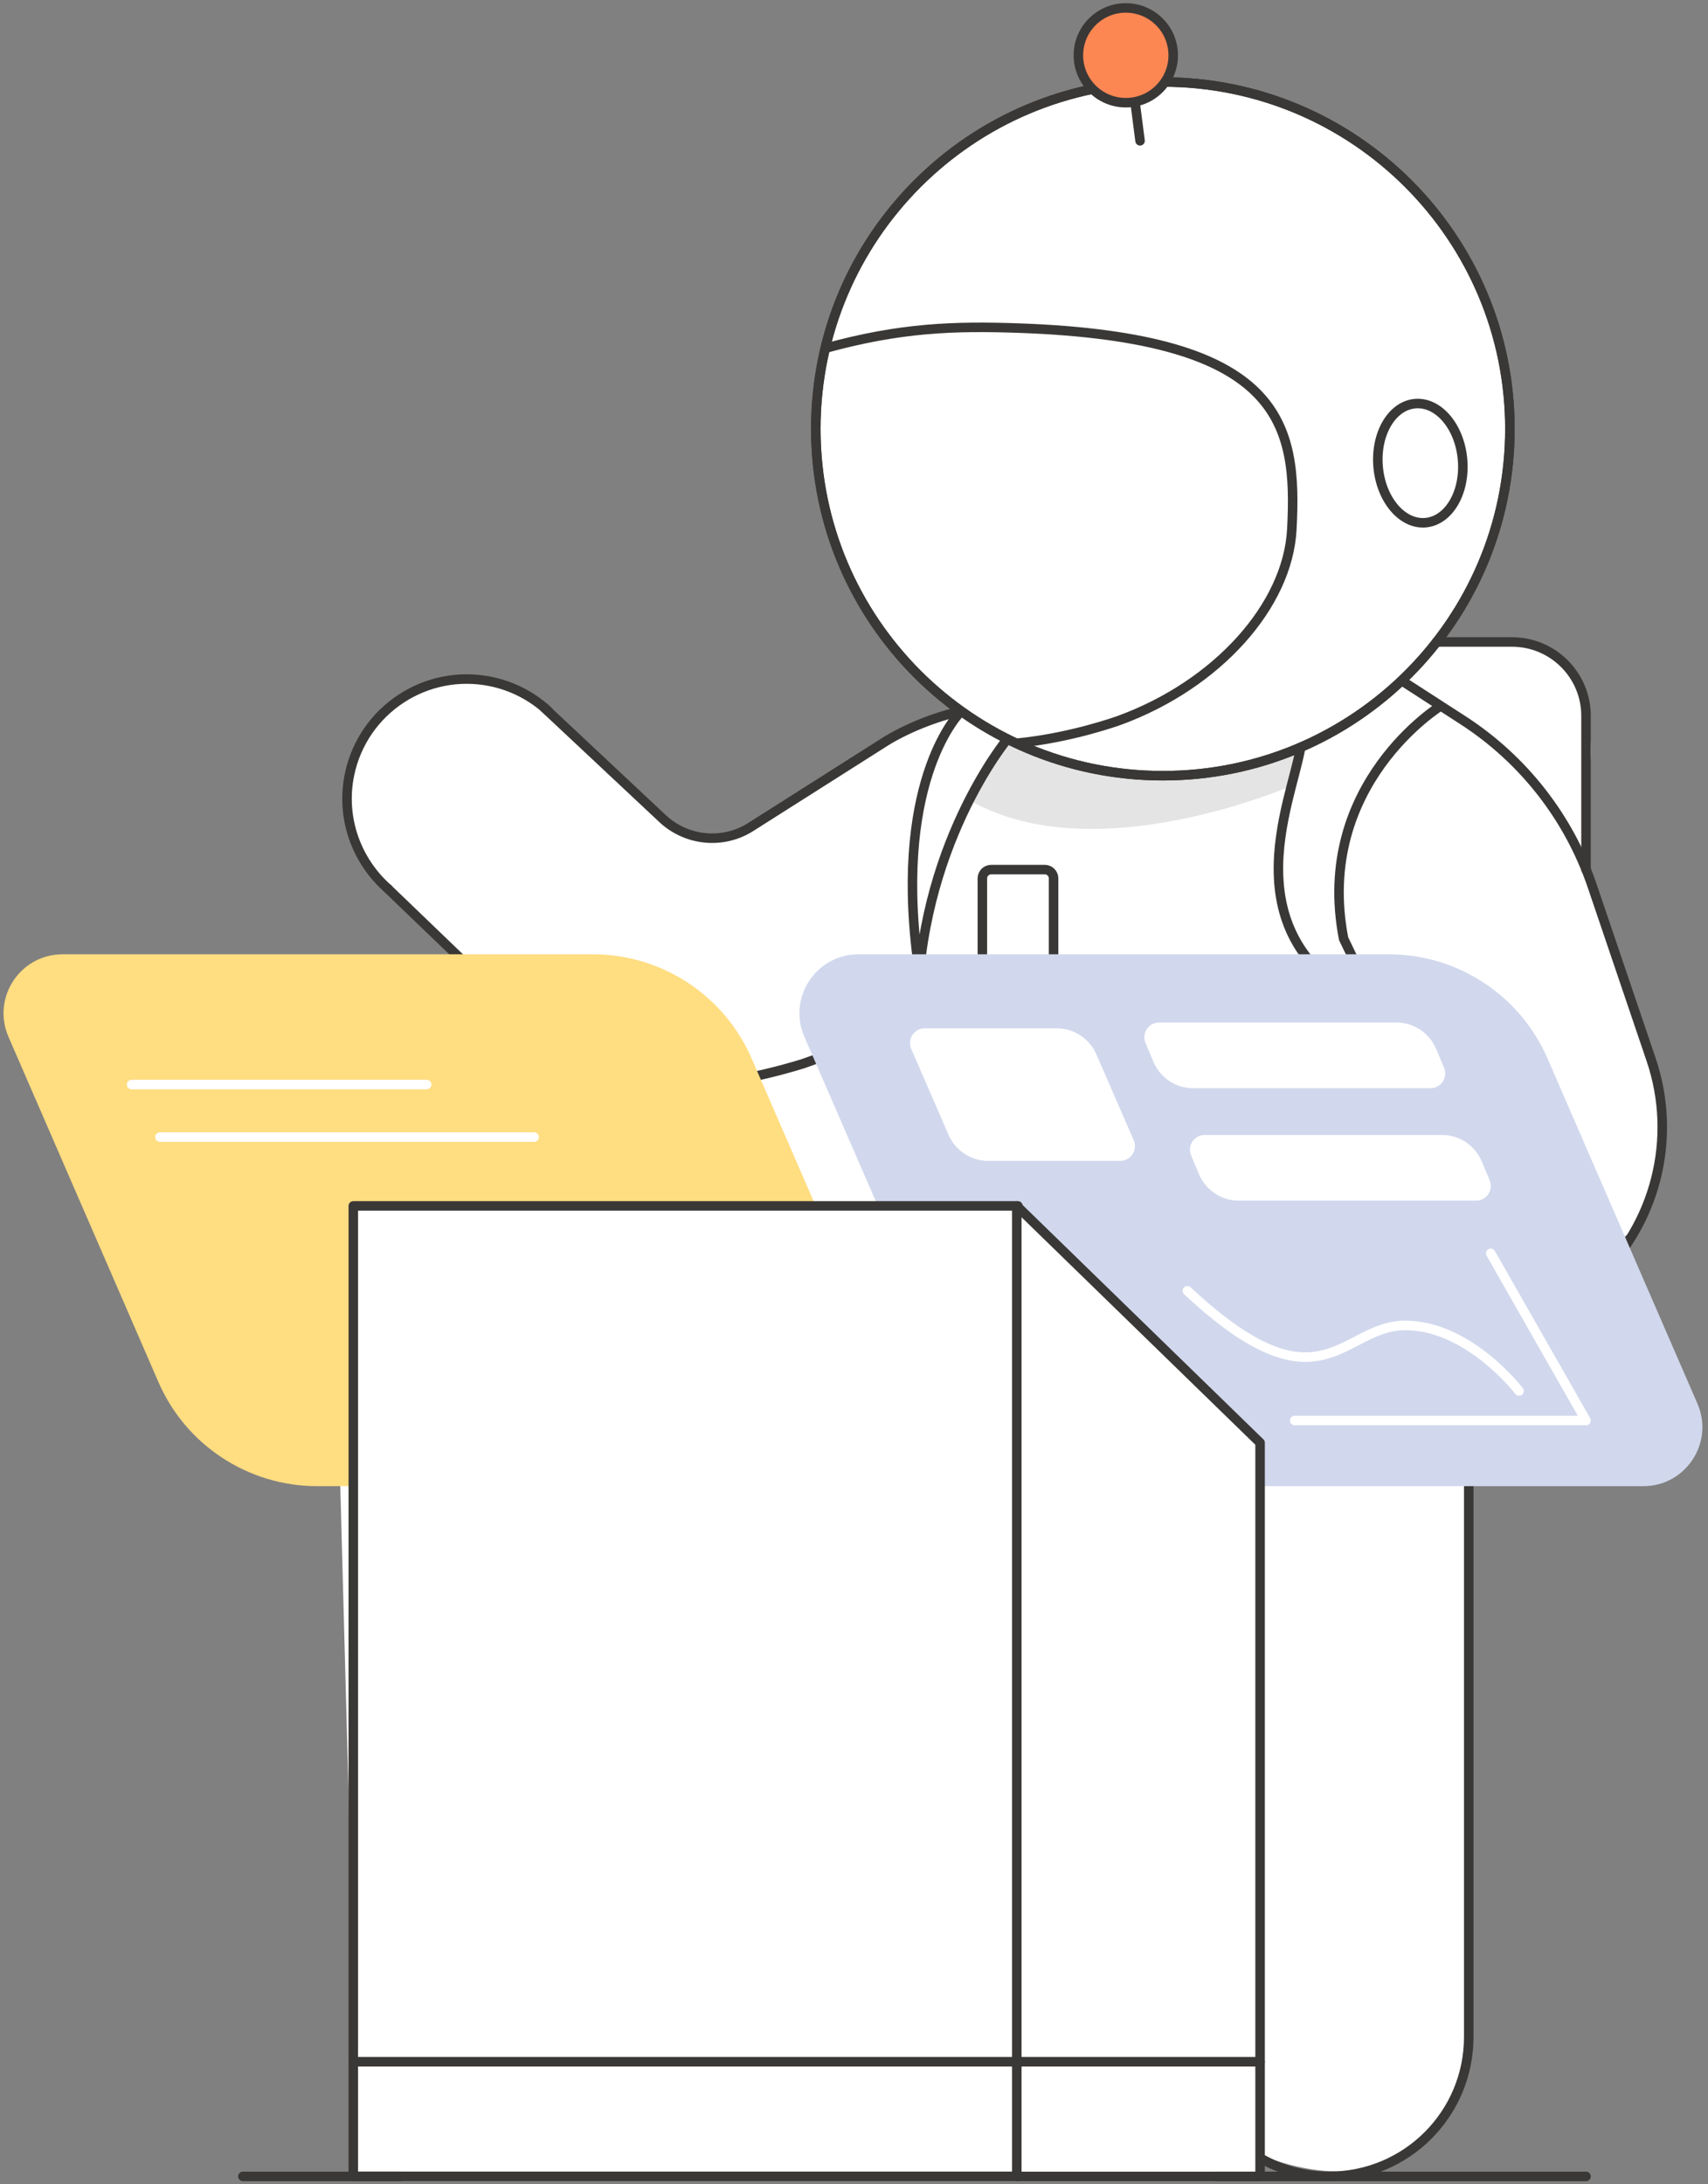 <svg width="359" height="459" viewBox="0 0 359 459" fill="none" xmlns="http://www.w3.org/2000/svg">
<rect x="0" y="0" width="359" height="459" fill="#808080" stroke="none"/>
<path d="M111.799 216.563L77.666 183.473C77.666 183.473 62.119 164.562 82.74 147.332C103.361 130.102 127.686 162.528 127.686 162.528L144.59 176.03L157.437 175.013C157.437 175.013 189.21 150.029 201.379 150.354L304.458 134.48L324.4 135.497C324.4 135.497 335.891 139.889 334.195 162.175C332.499 184.462 333.856 181.764 333.856 181.764L349.403 232.762C349.403 232.762 350.421 255.727 339.934 260.797C329.446 265.867 308.5 312.798 308.5 312.798L308.161 432.689C308.161 432.689 301.744 467.474 264.218 452.616L75.291 451.939L69.694 244.513L110.301 222.834L111.799 216.549V216.563Z" fill="white"/>
<path d="M273.575 156.427L271.441 165.127C271.441 165.127 229.972 183.346 203.726 168.121C203.726 168.121 209.846 155.905 211.754 155.269C211.754 155.269 240.968 171.609 273.561 156.413L273.575 156.427Z" fill="#E4E4E4"/>
<path d="M273.391 157.006C271.398 168.912 257.519 197.78 289.631 212.326" stroke="#3A3836" stroke-width="2" stroke-linecap="round" stroke-linejoin="round"/>
<path d="M192.814 253.425V201.353C187.924 162.868 202.057 149.437 202.057 149.437" stroke="#3A3836" stroke-width="2" stroke-miterlimit="10"/>
<path d="M208.333 204.502H219.598C220.62 204.502 221.449 203.673 221.449 202.652V184.588C221.449 183.567 220.62 182.738 219.598 182.738H208.333C207.31 182.738 206.481 183.567 206.481 184.588V202.652C206.481 203.673 207.31 204.502 208.333 204.502Z" stroke="#3A3836" stroke-width="2" stroke-miterlimit="10"/>
<path d="M211.754 155.283C211.754 155.283 192.814 178.05 192.814 213.428" stroke="#3A3836" stroke-width="2" stroke-miterlimit="10"/>
<path d="M81.553 186.778L111.432 215.504C127.601 230.757 147.473 230.023 168.745 223.54L192.829 214.911" stroke="#3A3836" stroke-width="2" stroke-linecap="round" stroke-linejoin="round"/>
<path d="M202.057 149.436C196.559 150.608 190.185 153.235 185.93 155.933L157.818 173.77C151.854 177.569 144.066 176.722 139.006 171.779L114.441 148.758" stroke="#3A3836" stroke-width="2" stroke-linecap="round" stroke-linejoin="round"/>
<path d="M115.275 149.493C115.204 149.422 115.148 149.38 115.077 149.295C111.841 146.329 107.77 144.168 103.191 143.222C89.608 140.411 76.294 149.14 73.467 162.74C71.559 171.934 74.965 181.001 81.566 186.778" stroke="#3A3836" stroke-width="2" stroke-linecap="round" stroke-linejoin="round"/>
<path d="M244.417 163.008C284.702 163.008 317.361 130.375 317.361 90.119C317.361 49.864 284.702 17.23 244.417 17.23C204.129 17.23 171.472 49.864 171.472 90.119C171.472 130.375 204.129 163.008 244.417 163.008Z" fill="white" stroke="#3A3836" stroke-width="2" stroke-linecap="round" stroke-linejoin="round"/>
<path d="M244.417 163.008C284.702 163.008 317.361 130.375 317.361 90.119C317.361 49.864 284.702 17.23 244.417 17.23C204.129 17.23 171.472 49.864 171.472 90.119C171.472 130.375 204.129 163.008 244.417 163.008Z" stroke="#3A3836" stroke-width="2" stroke-linecap="round" stroke-linejoin="round"/>
<path d="M236.629 21.58C242.132 21.58 246.594 17.122 246.594 11.623C246.594 6.124 242.132 1.667 236.629 1.667C231.126 1.667 226.665 6.124 226.665 11.623C226.665 17.122 231.126 21.58 236.629 21.58Z" fill="#FD8753" stroke="#3A3836" stroke-width="2" stroke-miterlimit="10"/>
<path d="M299.633 109.836C304.534 109.407 308.013 103.459 307.407 96.551C306.801 89.644 302.339 84.392 297.44 84.821C292.541 85.25 289.06 91.198 289.666 98.105C290.273 105.013 294.735 110.265 299.633 109.836Z" stroke="#3A3836" stroke-width="2" stroke-linecap="round" stroke-linejoin="round"/>
<path d="M238.65 22.06L239.626 29.588" stroke="#3A3836" stroke-width="2" stroke-linecap="round" stroke-linejoin="round"/>
<path d="M213.619 156.187C225.265 155.071 235.329 151.357 235.329 151.357C255.893 143.815 270.678 127.263 271.526 111.247C272.699 89.06 269.617 70.898 214.128 68.949C200.701 68.483 189.351 68.808 173.465 73.186" stroke="#3A3836" stroke-width="2" stroke-linecap="round" stroke-linejoin="round"/>
<path d="M250.099 322.882V428.042C250.099 436.135 253.378 443.479 258.678 448.775C260.487 450.583 262.565 452.193 264.854 453.478C269.123 455.935 274.098 457.334 279.398 457.334C295.61 457.334 308.712 444.241 308.712 428.042V293.704" stroke="#3A3836" stroke-width="2" stroke-linecap="round" stroke-linejoin="round"/>
<path d="M294.607 143.024L307.511 151.357C320.203 159.577 329.743 171.793 334.634 186.086L347.043 222.664C352.654 239.188 348.004 257.45 335.199 269.299L305.504 296.698C300.797 301.048 294.819 303.194 288.882 303.194C282.183 303.194 275.483 300.44 270.621 295.031C261.604 284.919 262.523 269.426 272.671 260.444L300.811 235.502L282.409 197.257C276.105 164.788 302.832 148.335 302.832 148.335" stroke="#3A3836" stroke-width="2" stroke-linecap="round" stroke-linejoin="round"/>
<path d="M233.958 312.304H345.403C354.336 312.304 360.343 303.152 356.781 294.961L325.263 222.41C319.496 209.135 306.38 200.534 291.893 200.534H180.447C171.514 200.534 165.508 209.685 169.069 217.877L200.588 290.427C206.354 303.703 219.471 312.304 233.958 312.304Z" fill="#D1D8ED"/>
<path d="M319.283 292.306C319.283 292.306 308.768 278.521 295.355 278.521C281.942 278.521 277.744 297.573 249.575 271.248" stroke="white" stroke-width="2" stroke-linecap="round" stroke-linejoin="round"/>
<path d="M207.697 243.948H235.456C237.675 243.948 239.173 241.674 238.296 239.626L230.438 221.549C228.996 218.244 225.731 216.097 222.127 216.097H194.368C192.149 216.097 190.651 218.371 191.528 220.419L199.386 238.496C200.828 241.801 204.093 243.948 207.697 243.948Z" fill="white"/>
<path d="M260.374 252.309H310.253C312.472 252.309 313.97 250.035 313.093 247.987L311.397 243.948C309.956 240.643 306.691 238.497 303.087 238.497H253.208C250.989 238.497 249.491 240.77 250.367 242.818L252.063 246.857C253.505 250.162 256.77 252.309 260.374 252.309Z" fill="white"/>
<path d="M250.791 228.681H300.67C302.889 228.681 304.387 226.407 303.51 224.359L301.814 220.32C300.373 217.015 297.108 214.869 293.504 214.869H243.625C241.406 214.869 239.908 217.142 240.784 219.19L242.48 223.23C243.922 226.534 247.187 228.681 250.791 228.681Z" fill="white"/>
<path d="M66.67 312.304H178.115C187.048 312.304 193.055 303.152 189.493 294.961L157.975 222.41C152.208 209.135 139.092 200.534 124.604 200.534H13.159C4.226 200.534 -1.781 209.685 1.781 217.877L33.3 290.427C39.066 303.703 52.182 312.304 66.67 312.304Z" fill="#FFDD81"/>
<path d="M27.66 227.904H89.68" stroke="white" stroke-width="2" stroke-linecap="round" stroke-linejoin="round"/>
<path d="M33.624 238.948H112.265" stroke="white" stroke-width="2" stroke-linecap="round" stroke-linejoin="round"/>
<path d="M333.361 182.725V150.425C333.361 141.852 326.393 134.904 317.8 134.904H301.941" stroke="#3A3836" stroke-width="2" stroke-linecap="round" stroke-linejoin="round"/>
<path d="M74.259 457.333H213.958V253.41H74.259V457.333Z" fill="white" stroke="#3A3836" stroke-width="2" stroke-linecap="round" stroke-linejoin="round"/>
<path d="M264.854 303.18L213.718 253.424V457.347H264.854V303.18Z" fill="white" stroke="#3A3836" stroke-width="2" stroke-linecap="round" stroke-linejoin="round"/>
<path d="M74.259 433.253H264.854" stroke="#3A3836" stroke-width="2" stroke-linecap="round" stroke-linejoin="round"/>
<path d="M313.333 263.381L333.361 298.505H272.133" stroke="white" stroke-width="2" stroke-linecap="round" stroke-linejoin="round"/>
<path d="M51.052 457.348H84.125" stroke="#3A3836" stroke-width="2" stroke-linecap="round" stroke-linejoin="round"/>
<path d="M255.597 457.348H333.361" stroke="#3A3836" stroke-width="2" stroke-linecap="round" stroke-linejoin="round"/>
</svg>
